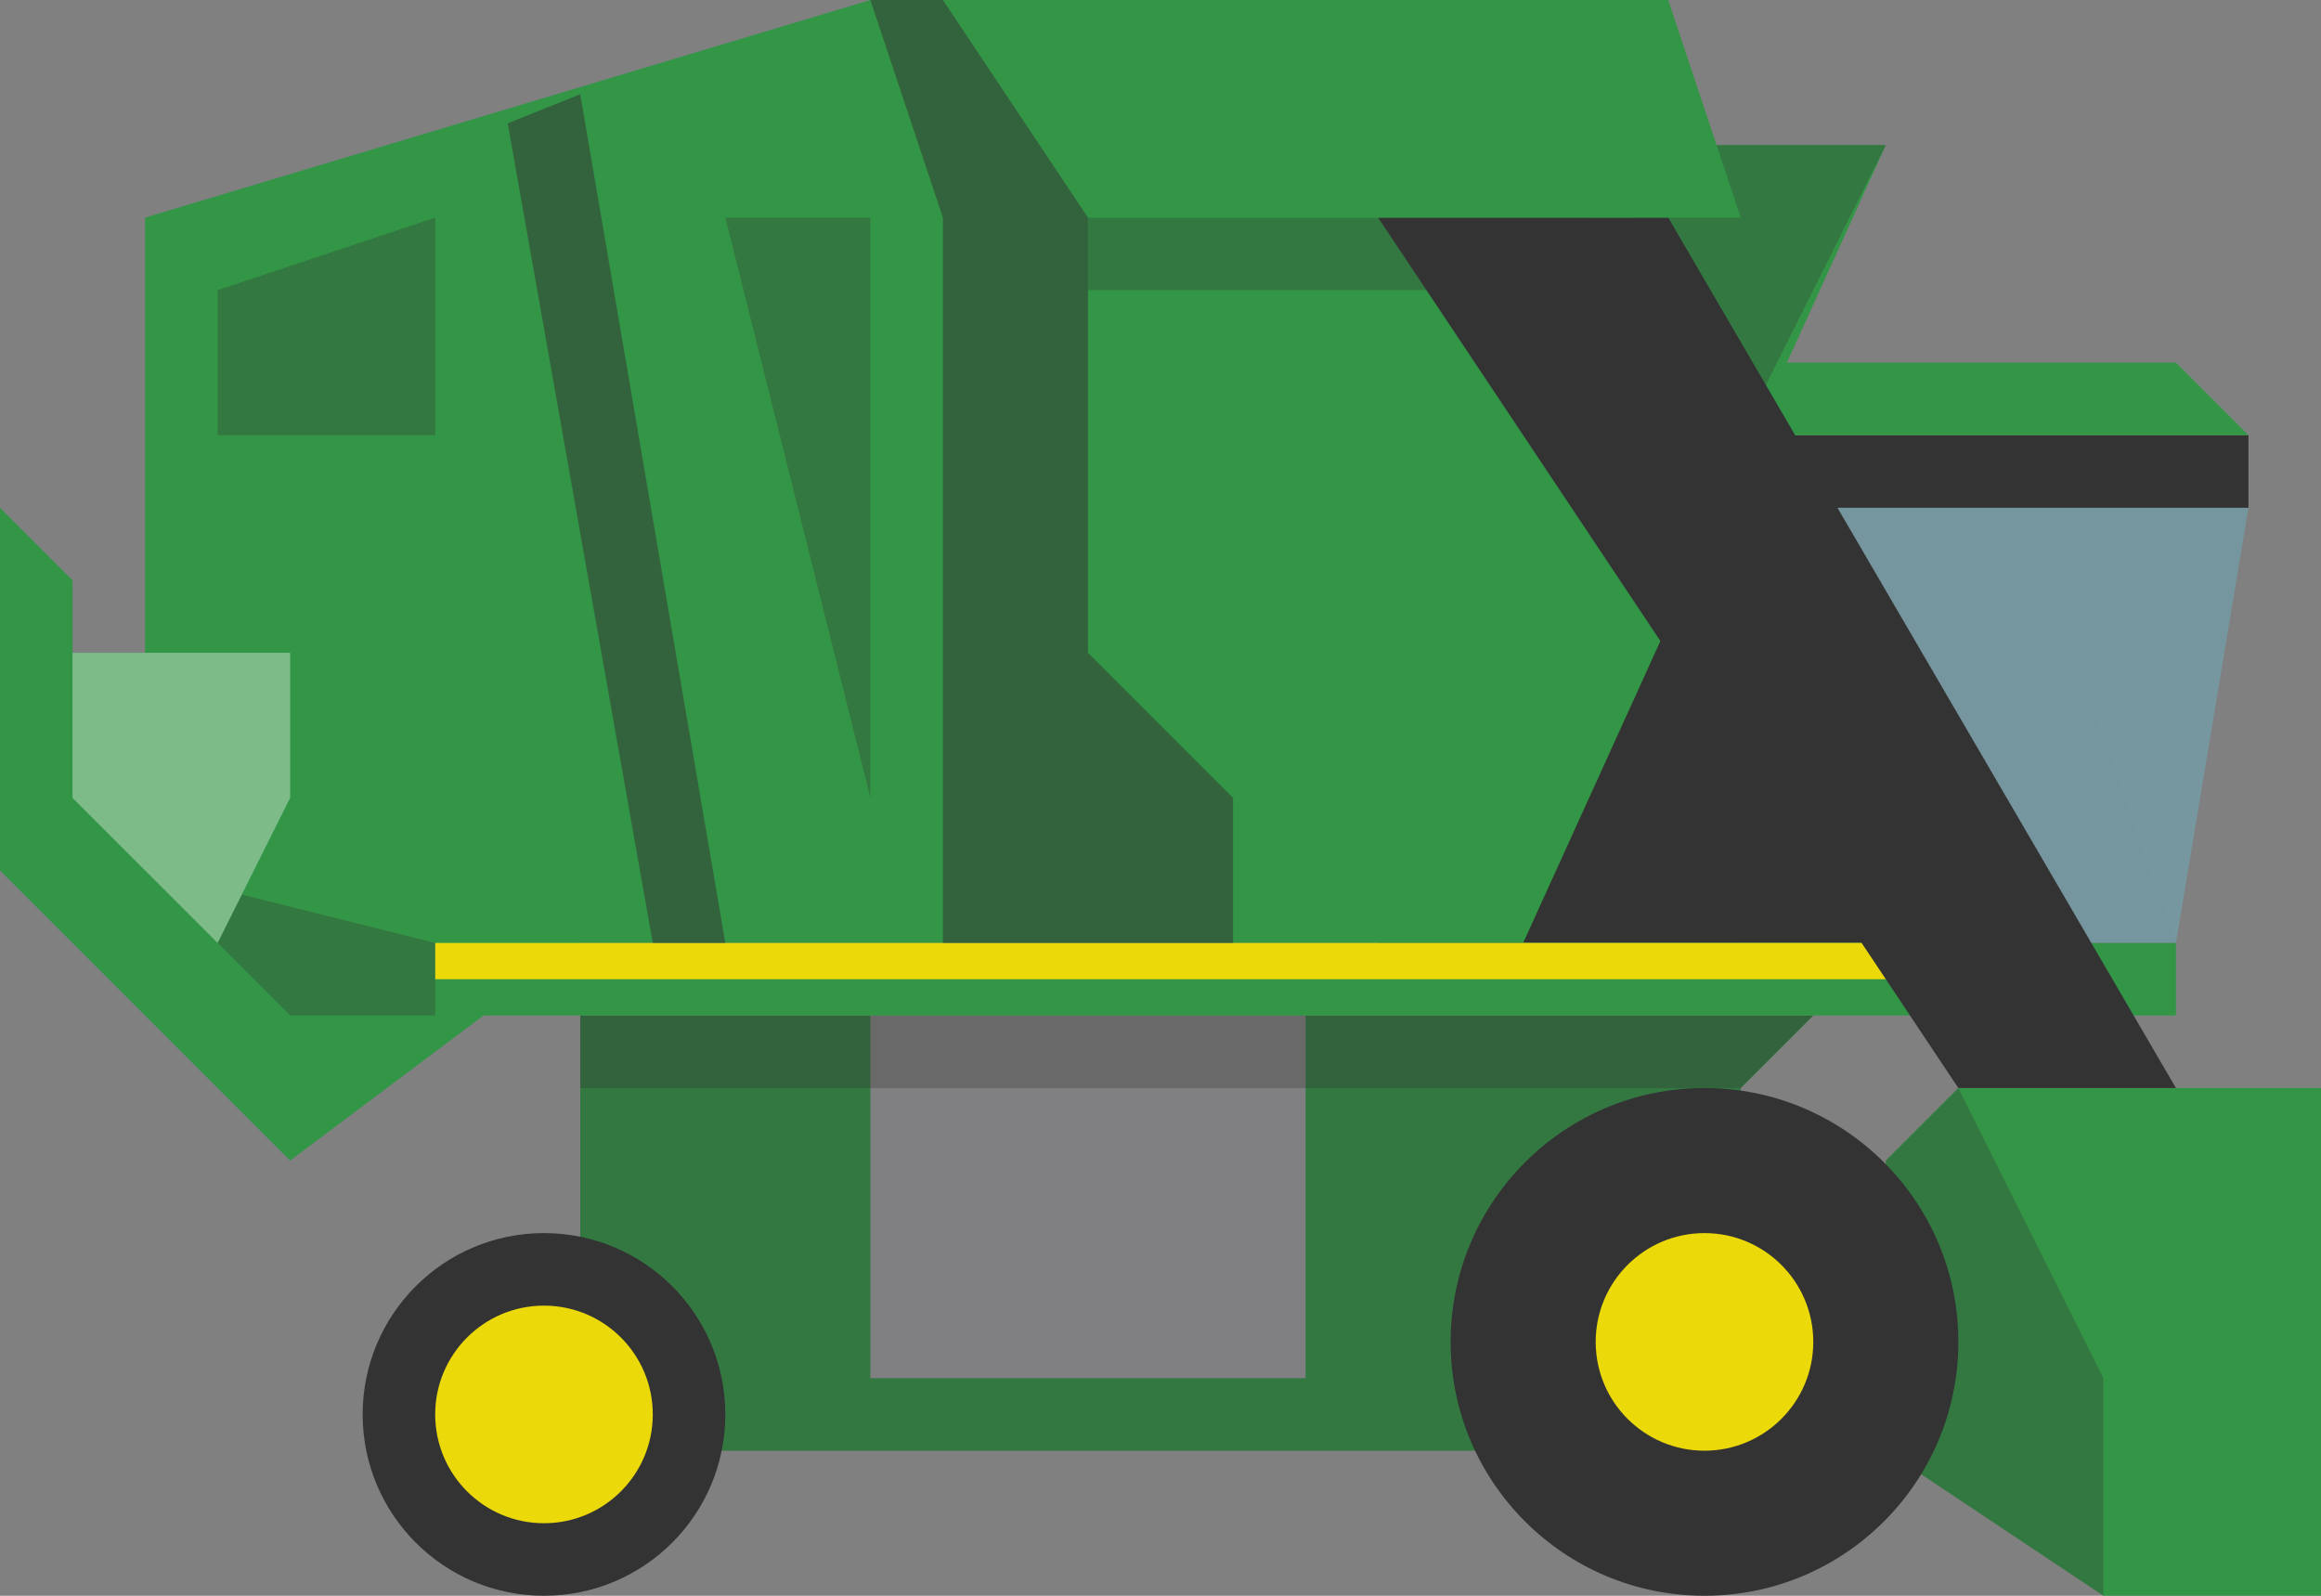 <svg version="1.1" id="Layer_1" xmlns="http://www.w3.org/2000/svg" xmlns:xlink="http://www.w3.org/1999/xlink" x="0px" y="0px" viewBox="0 0 32 22" style="enable-background:new 0 0 32 22;" xml:space="preserve" width="32px" height="22px" fill="#333">
<rect x="0" y="0" width="32" height="22" fill="#808080" stroke="none"/>
<style type="text/css">
	.primary{fill:#339647;}
	.secondary{fill:#EBD909;}
	.shadow{opacity:0.3;}
	.highlight{opacity:0.2;fill:#FFFFFF;}
	.grey{fill:#808082;}
	.window{opacity:0.3;fill:#5DC9E8;}
	.stripe{fill:#EBD909;}
</style>
<polygon class="grey" points="29.7,8.3 29.2,8 28,10 28.5,10.3 	"/>
<polygon class="grey" points="30.7,9 30,13 28.6,9 	"/>
<polygon class="primary" points="32,22 29,22 26,20 26,16 27,15 32,15 	"/>
<polygon class="window" points="24,7 31,7 30,13 24,13 	"/>
<polygon class="black" points="24,6 27,13 19,13 	"/>
<polygon class="shadow" points="26,20 29,22 29,19 27,15 26,16 	"/>
<polygon class="primary" points="26,2 18,2 18,0 12,0 2,3 2,10 1,10 1,8 0,7 0,12 4,16 8,13 8,13 21,13 	"/>
<rect x="15" y="3" class="shadow" width="7px" height="1px"/>
<polygon class="primary" points="24,20 8,20 8,14 25,14 24,15 	"/>
<polygon class="shadow" points="24,20 8,20 8,14 25,14 24,15 	"/>
<rect x="24" y="6" class="black" width="7px" height="1px"/>
<polygon class="primary" points="24,5 30,5 31,6 24,6 	"/>
<circle class="black" cx="23.5" cy="18.5" r="3.5"/>
<circle class="secondary" cx="23.5" cy="18.5" r="1.5"/>
<circle class="black" cx="7.5" cy="19.5" r="2.5"/>
<circle class="secondary" cx="7.5" cy="19.5" r="1.5"/>
<rect x="12" y="14" class="grey" width="6px" height="5px"/>
<polygon class="shadow" points="25,14 8,14 8,15 24,15 	"/>
<rect x="6" y="13" class="primary" width="24px" height="1px"/>
<rect x="6" y="13" class="stripe" width="21px" height="0.5px"/>
<polygon class="shadow" points="24,6 22,2 26,2 	"/>
<polygon class="black" points="27,15 30,15 23,3 19,3 	"/>
<polygon class="primary" points="23,0 13,0 15,3 24,3 	"/>
<polygon class="shadow" points="2,12 4,14 6,14 6,13 	"/>
<polygon class="shadow" points="6,6 3,6 3,4 6,3 	"/>
<polygon class="shadow" points="12,11 10,3 12,3 	"/>
<polygon class="shadow" points="10,13 9,13 7,1.7 8,1.3 	"/>
<polygon class="shadow" points="13,13 13,3 12,0 13,0 15,3 15,9 17,11 17,13 	"/>
<polygon class="shadow" points="10,13 9,13 7,1.7 8,1.3 	"/>
<polygon class="shadow" points="13,13 13,3 12,0 13,0 15,3 15,9 17,11 17,13 	"/>
<polygon class="primary" points="4,11 3,13 1,11 1,9 4,9 	"/>
<polygon class="highlight" points="4,11 3,13 1,11 1,9 4,9 	"/>
<polygon class="highlight" points="4,11 3,13 1,11 1,9 4,9 	"/>
</svg>
